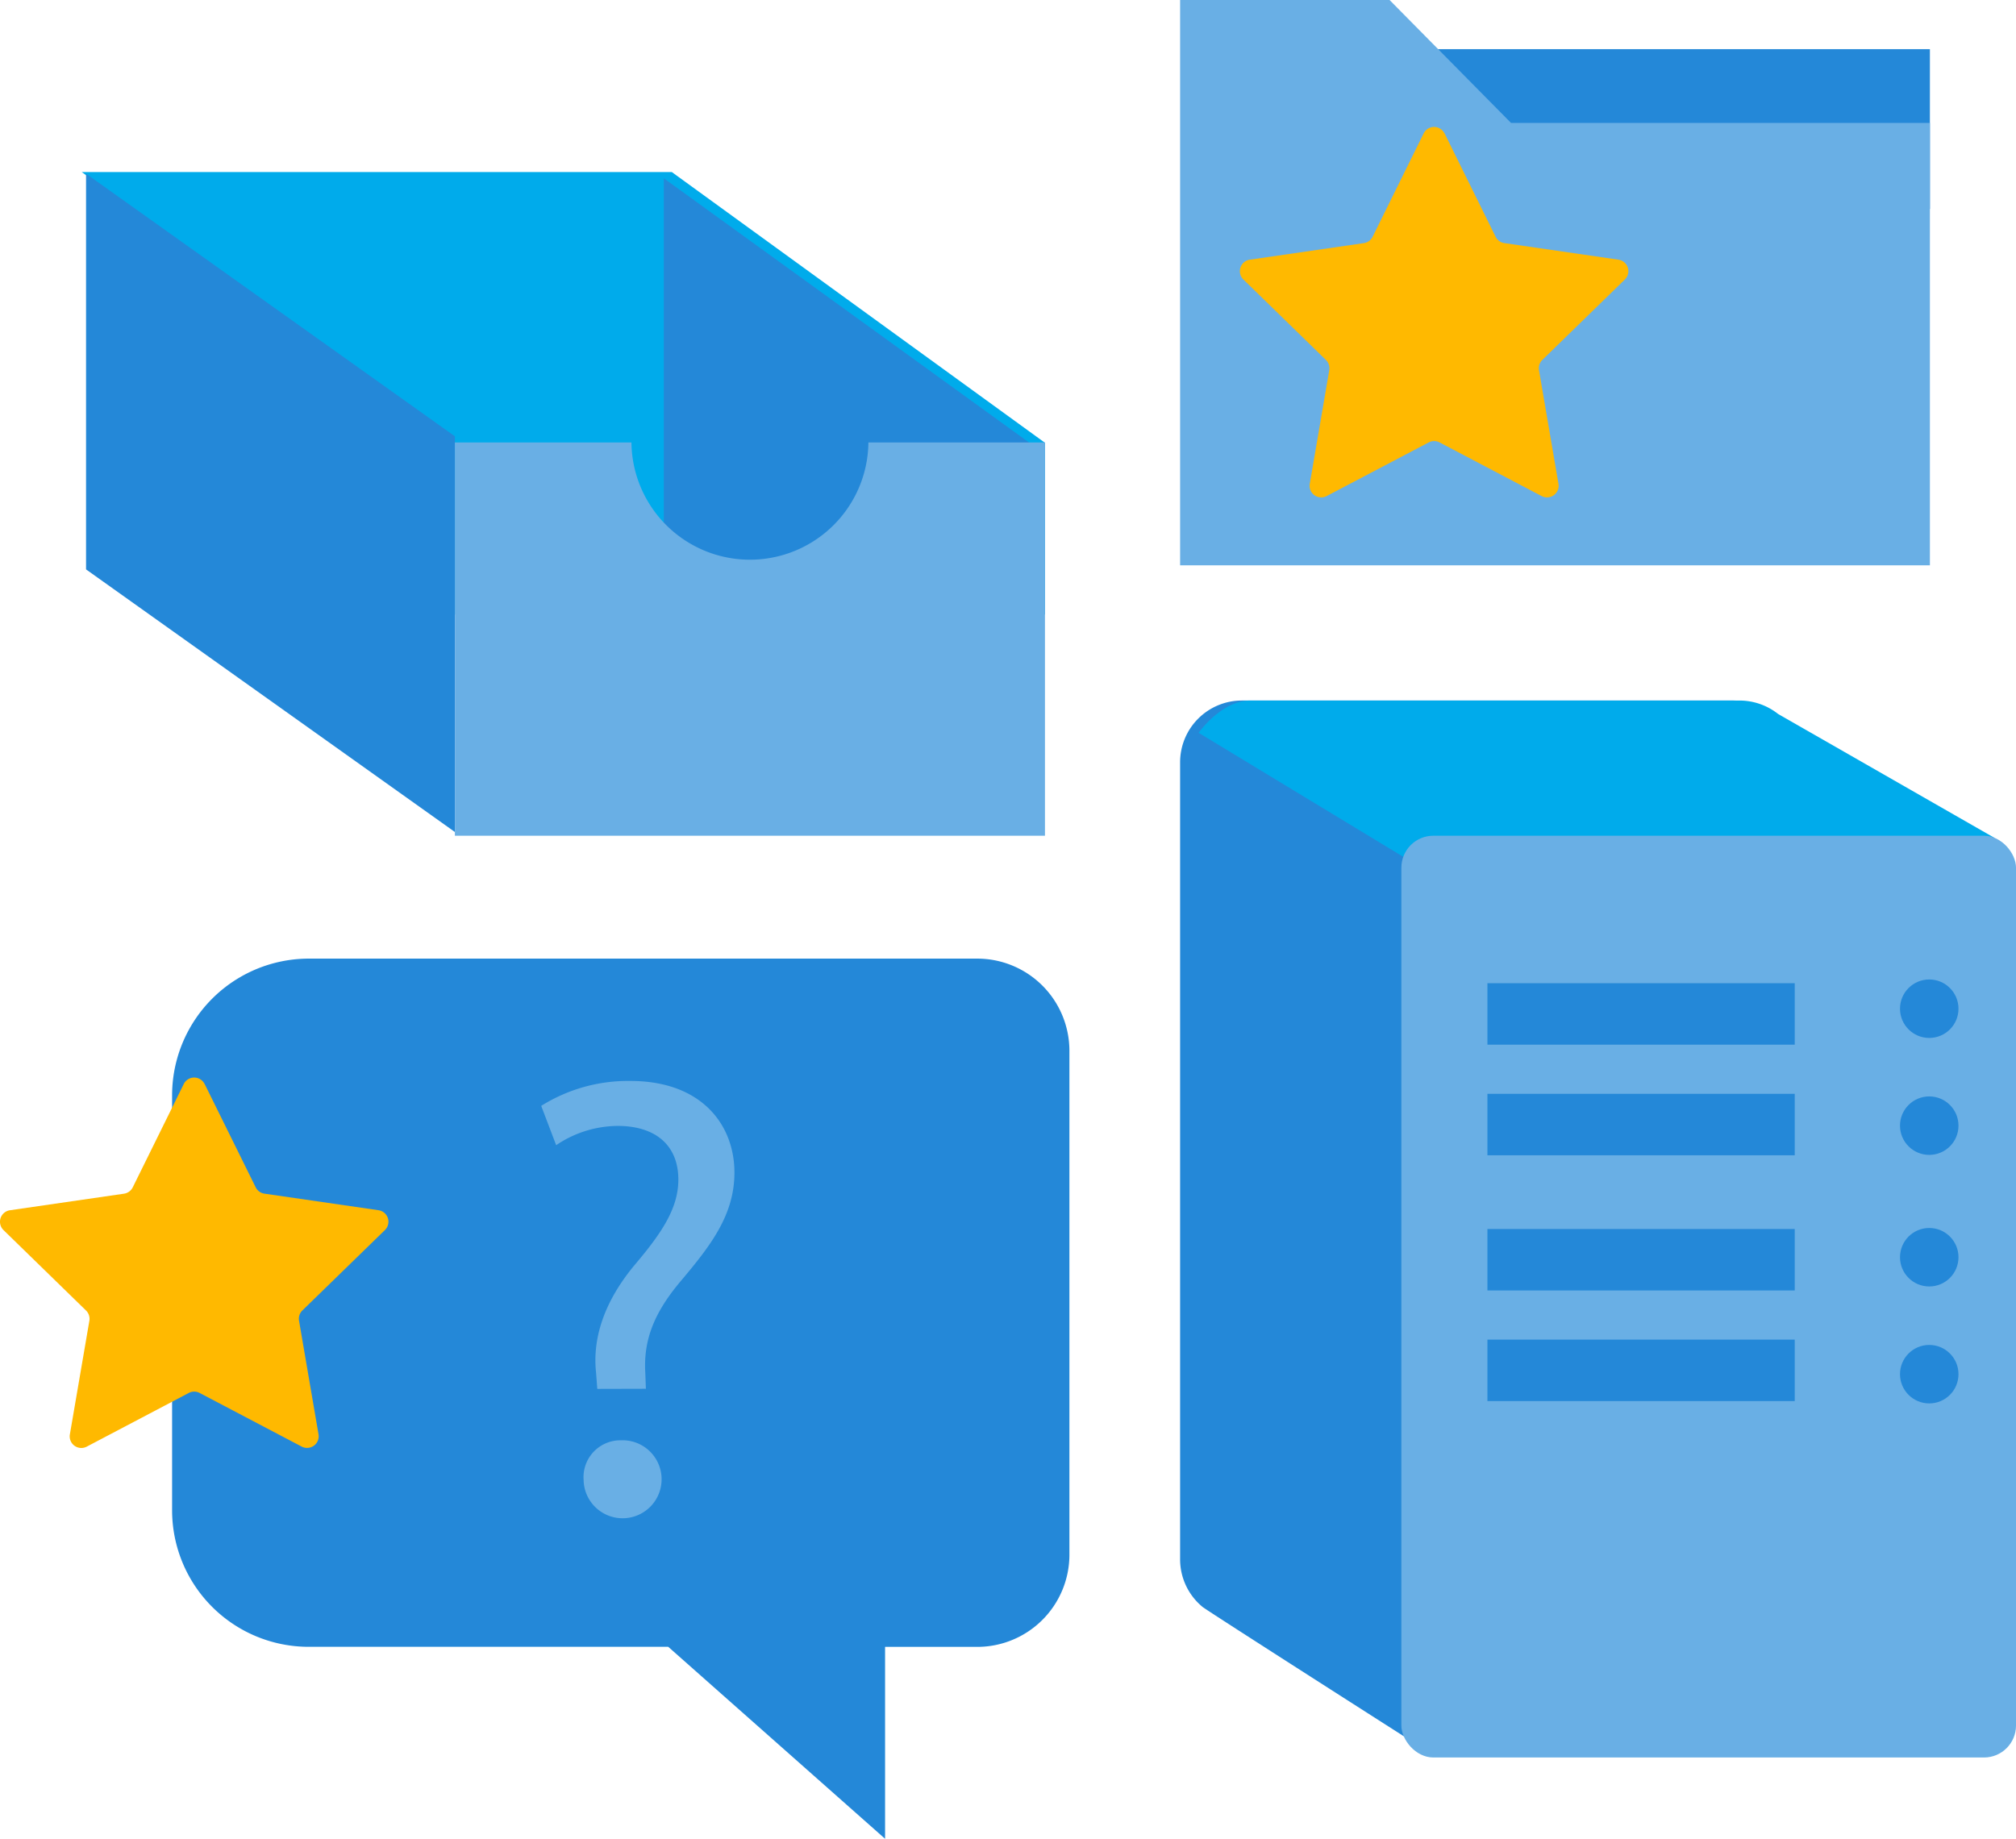 <svg xmlns="http://www.w3.org/2000/svg" viewBox="0 0 164.421 150"><title>zerodata-favorites</title><path d="M114.293 4.01H157.4v13.034h-43.107z" fill="#2488d8"/><path d="M123.235 10.026L113.331 0H96.247v46.118H157.4V10.026z" fill="#69afe5"/><path d="M54.792 14.036l30.427 22.08v14.013H37.1V36.116L6.669 14.036z" fill="#00abeb"/><path d="M37.1 67.871L7.018 46.449V14.17L37.1 35.592zm17.039-21.727v-31.6l30.077 21.762v12.82H58.242z" fill="#2488d8"/><path d="M51.5 36.093a9.663 9.663 0 0 0 19.325 0h14.4v32.082H37.1V36.093z" fill="#69afe5"/><path d="M162.6 68.873l-18.171-10.648a5.013 5.013 0 0 0-3.108-1.079h-40.035a5.039 5.039 0 0 0-5.039 5.039V127.2a5.029 5.029 0 0 0 1.834 3.888c.4.329 17.4 11.181 17.4 11.181l30.879-47.4z" fill="#2488d8"/><path d="M162.092 71.182l.583-2.827-17.66-10.115a5.08 5.08 0 0 0-3.147-1.093h-39.92c-1.672 0-3.26 1.386-4.191 2.631l18.807 11.4z" fill="#00abeb"/><rect x="114.293" y="68.175" width="50.129" height="75.193" rx="2.608" ry="2.608" fill="#69afe5"/><path d="M121.311 80.206h25.064v5.013h-25.064zm0 9.023h25.064v5.013h-25.064zm0 11.028h25.064v5.013h-25.064zm0 9.023h25.064v5.013h-25.064z" fill="#2488d8"/><circle cx="157.345" cy="82.286" r="2.385" fill="#2488d8"/><circle cx="157.345" cy="91.826" r="2.385" fill="#2488d8"/><circle cx="157.345" cy="102.559" r="2.385" fill="#2488d8"/><circle cx="157.345" cy="112.099" r="2.385" fill="#2488d8"/><path d="M79.7 78.2H25.2a11.158 11.158 0 0 0-11.164 11.155V123.2a11.14 11.14 0 0 0 11.14 11.14H54.5L72.185 150v-15.655H79.7a7.519 7.519 0 0 0 7.519-7.519V85.72A7.519 7.519 0 0 0 79.7 78.2z" fill="#2488d8"/><path d="M48.714 113.3l-.1-1.32c-.3-2.746.611-5.746 3.151-8.795 2.288-2.695 3.56-4.678 3.56-6.965 0-2.594-1.627-4.321-4.83-4.372a9.032 9.032 0 0 0-5.135 1.572l-1.22-3.208a13.328 13.328 0 0 1 7.27-2.033c5.846 0 8.489 3.609 8.489 7.472 0 3.458-1.931 5.948-4.371 8.847-2.236 2.643-3.049 4.881-2.9 7.472l.05 1.32zm-1.118 7.4a3.008 3.008 0 0 1 2.8-3.2q.124-.008.249-.006A3.181 3.181 0 1 1 47.6 120.8v-.107z" fill="#69afe5"/><path d="M16.69 88.427l4.163 8.427a.948.948 0 0 0 .715.519l9.3 1.351a.948.948 0 0 1 .526 1.618l-6.732 6.558a.948.948 0 0 0-.273.84l1.589 9.264a.948.948 0 0 1-1.377 1l-8.321-4.373a.948.948 0 0 0-.883 0l-8.321 4.379a.948.948 0 0 1-1.377-1l1.589-9.264a.948.948 0 0 0-.272-.84l-6.73-6.561a.948.948 0 0 1 .526-1.618l9.3-1.351a.948.948 0 0 0 .715-.519l4.159-8.427a.948.948 0 0 1 1.7 0zm101.129-77.544l4.16 8.429a.948.948 0 0 0 .715.519l9.3 1.351a.948.948 0 0 1 .526 1.618l-6.73 6.561a.948.948 0 0 0-.273.84l1.589 9.264a.948.948 0 0 1-1.377 1l-8.321-4.375a.948.948 0 0 0-.883 0l-8.325 4.376a.948.948 0 0 1-1.377-1l1.589-9.264a.948.948 0 0 0-.273-.84l-6.73-6.561a.948.948 0 0 1 .526-1.618l9.3-1.351a.948.948 0 0 0 .715-.519l4.16-8.429a.948.948 0 0 1 1.7 0z" fill="#ffb900"/></svg>